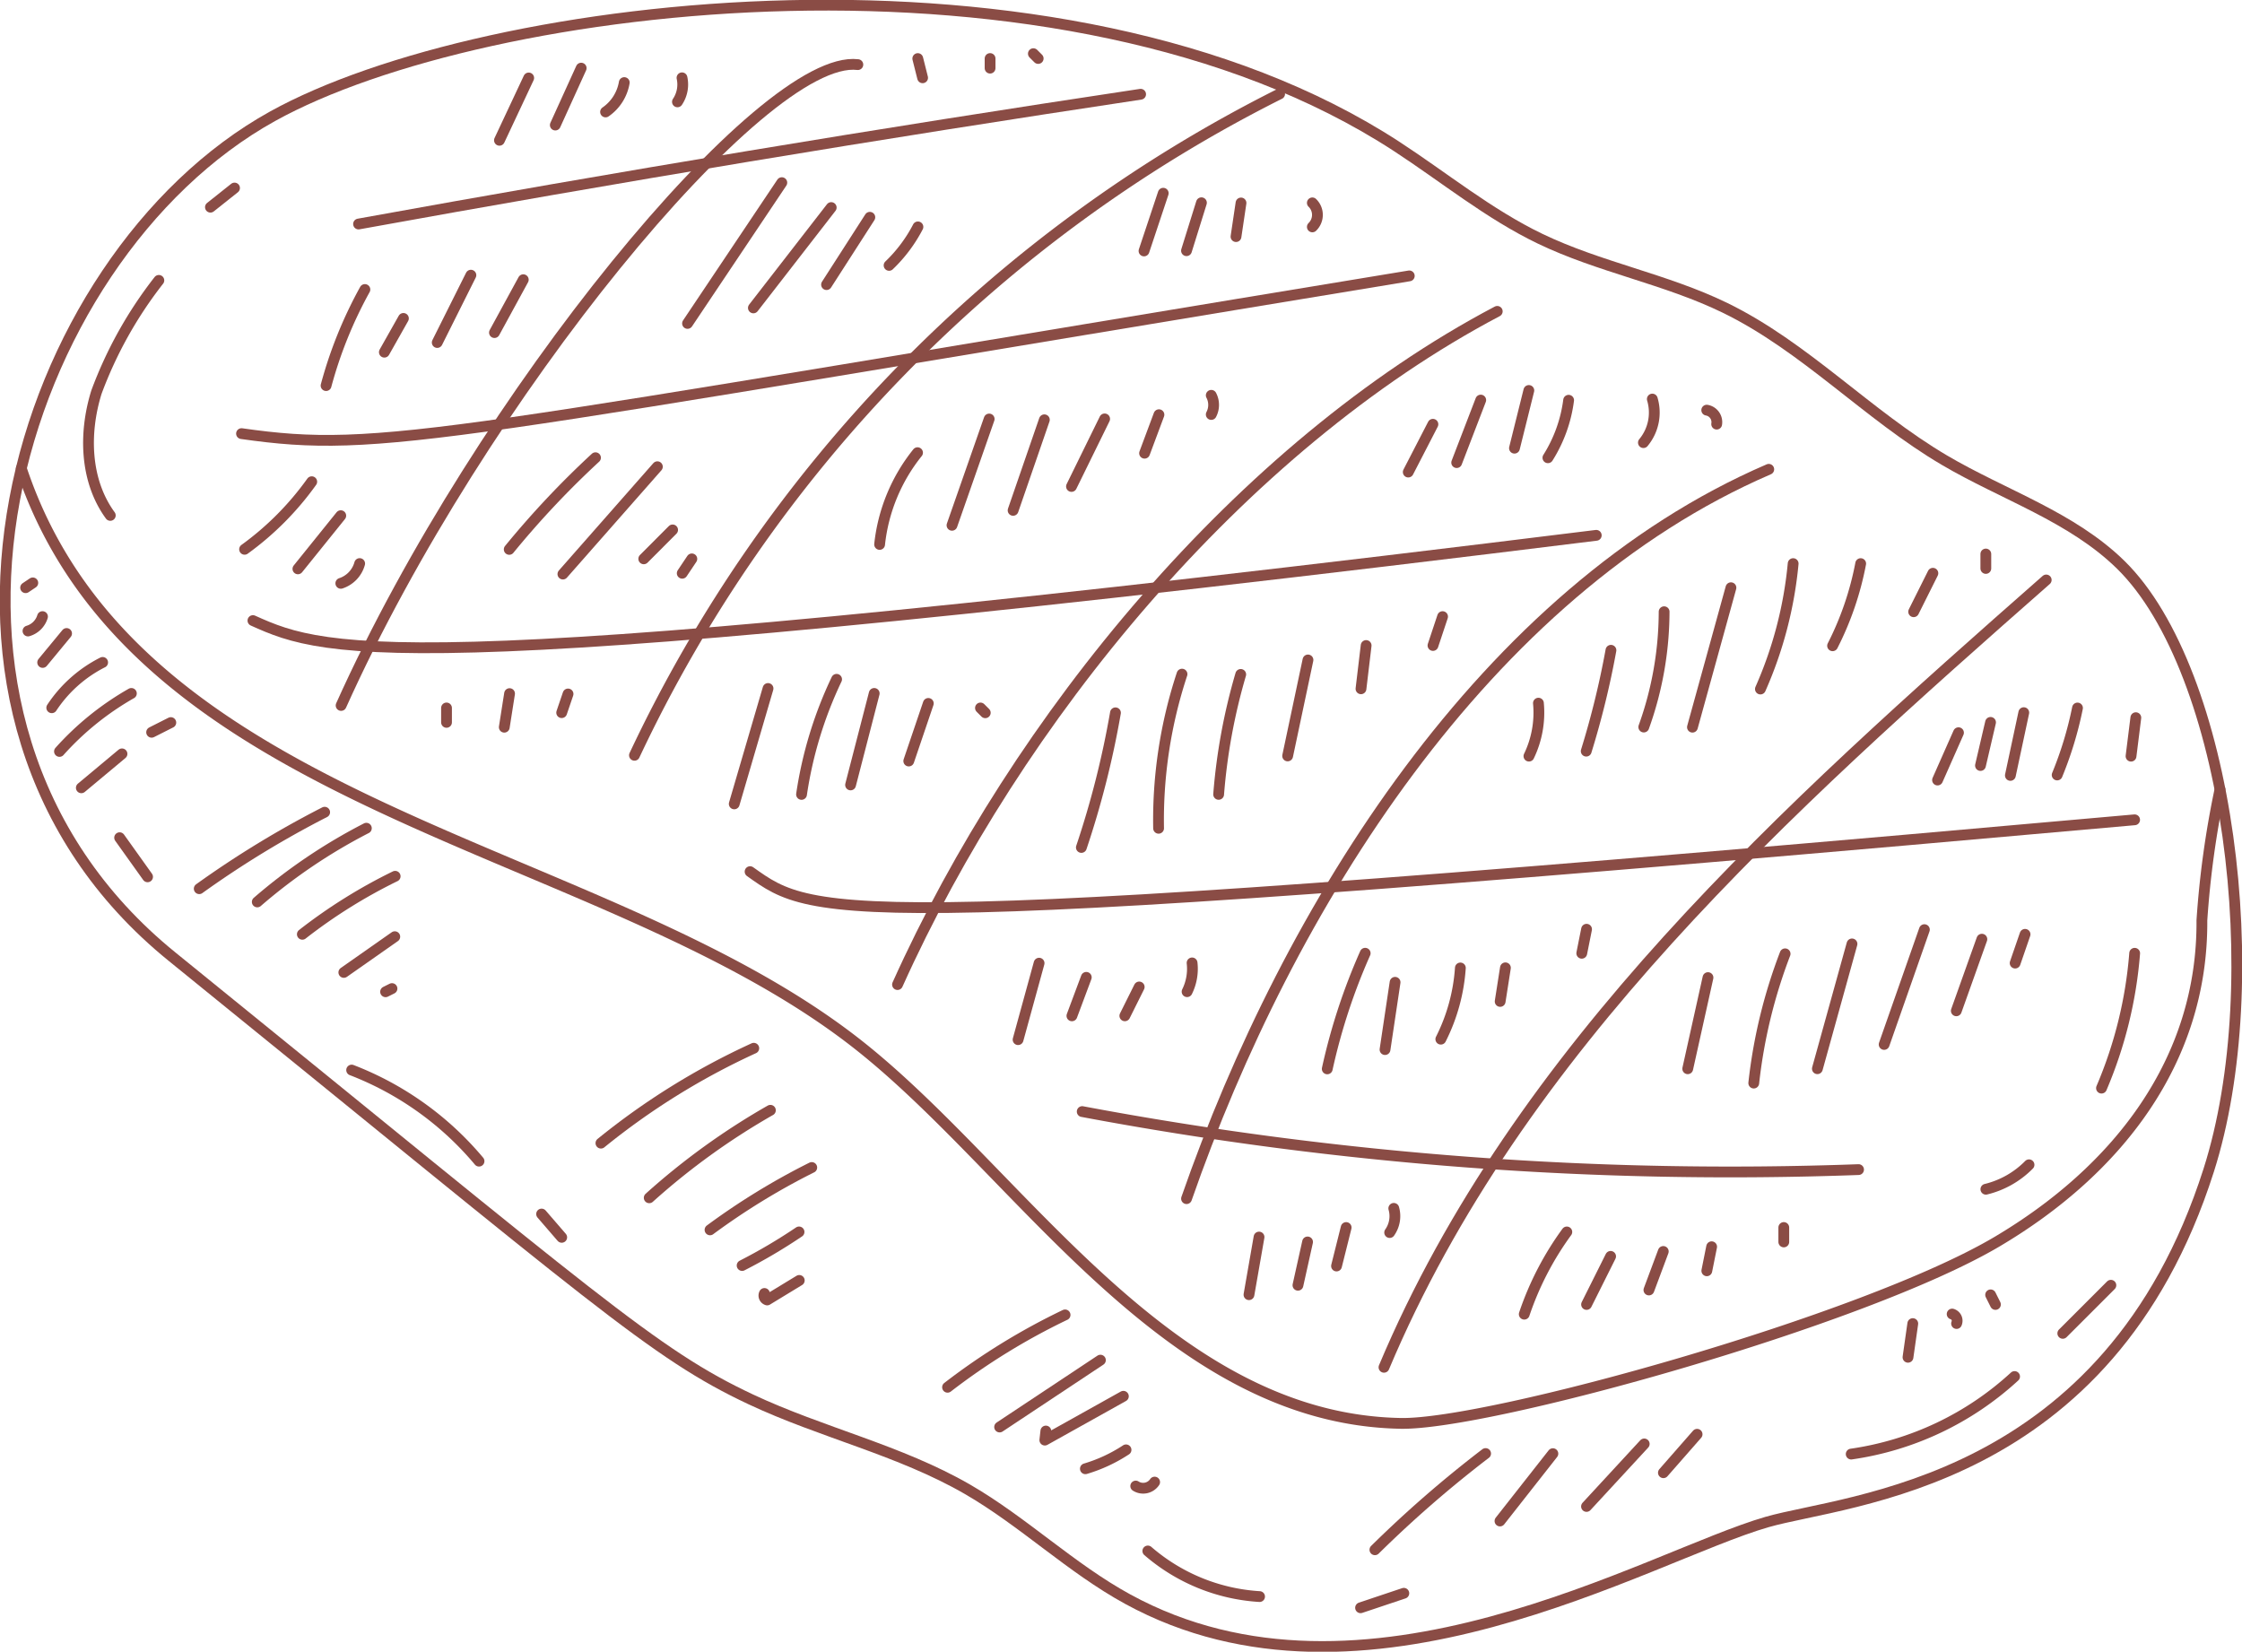 <svg id="Grupo_1099893" data-name="Grupo 1099893" xmlns="http://www.w3.org/2000/svg" xmlns:xlink="http://www.w3.org/1999/xlink" width="155.949" height="114.882" viewBox="0 0 155.949 114.882">
  <defs>
    <clipPath id="clip-path">
      <rect id="Rectángulo_401525" data-name="Rectángulo 401525" width="155.949" height="114.882" fill="none"/>
    </clipPath>
  </defs>
  <g id="Grupo_1099892" data-name="Grupo 1099892" clip-path="url(#clip-path)">
    <path id="Trazado_884147" data-name="Trazado 884147" d="M11.995,66.565c29.618,24,33.5,27.611,40.235,30.779,4.929,2.319,10.361,3.532,15.078,6.256,3.9,2.255,7.191,5.479,11.148,7.642,16.426,8.984,36.2-2.98,44.47-5.364,5.591-1.611,23.713-2.507,30.721-24.459,4.2-13.161,1.4-34.738-6.113-42.115-3.408-3.346-8.157-4.861-12.272-7.284-5.349-3.15-9.692-7.884-15.272-10.6-4.115-2-8.725-2.816-12.848-4.8-3.576-1.721-6.676-4.269-10-6.434C73.923-4.929,33.76-.086,18.98,8.1,1.117,17.994-8.685,49.809,11.995,66.565Z" transform="translate(-0.016 -0.016)" fill="none" stroke="#8a4c45" stroke-linecap="round" stroke-linejoin="round" stroke-width="0.75"/>
    <path id="Trazado_884148" data-name="Trazado 884148" d="M1.549,34.03c7.909,23.807,39.994,25.938,57.973,39.9,11.361,8.821,21.539,26.226,37.977,26.524,6.124.112,32.194-7.14,41.484-12.643,8.389-4.969,14.31-12.587,14.242-22.338a65,65,0,0,1,1.259-9.118" transform="translate(-0.066 -1.452)" fill="none" stroke="#8a4c45" stroke-linecap="round" stroke-linejoin="round" stroke-width="0.75"/>
    <path id="Trazado_884149" data-name="Trazado 884149" d="M24.785,49.267C34.422,27.83,54.125,3.9,60.729,4.693" transform="translate(-1.058 -0.199)" fill="none" stroke="#8a4c45" stroke-linecap="round" stroke-linejoin="round" stroke-width="0.75"/>
    <path id="Trazado_884150" data-name="Trazado 884150" d="M46.1,52.824a98.242,98.242,0,0,1,44.876-46" transform="translate(-1.968 -0.291)" fill="none" stroke="#8a4c45" stroke-linecap="round" stroke-linejoin="round" stroke-width="0.75"/>
    <path id="Trazado_884151" data-name="Trazado 884151" d="M65.212,69.447c8.293-18.439,23.832-37.4,41.717-46.825" transform="translate(-2.783 -0.966)" fill="none" stroke="#8a4c45" stroke-linecap="round" stroke-linejoin="round" stroke-width="0.75"/>
    <path id="Trazado_884152" data-name="Trazado 884152" d="M86.212,84.826c7.059-20.29,20.768-42.225,40.5-50.729" transform="translate(-3.68 -1.455)" fill="none" stroke="#8a4c45" stroke-linecap="round" stroke-linejoin="round" stroke-width="0.75"/>
    <path id="Trazado_884153" data-name="Trazado 884153" d="M100.559,96.9c9.338-22.184,27.99-38.865,46.064-54.762" transform="translate(-4.292 -1.799)" fill="none" stroke="#8a4c45" stroke-linecap="round" stroke-linejoin="round" stroke-width="0.75"/>
    <path id="Trazado_884154" data-name="Trazado 884154" d="M26.052,15.873q27.131-4.923,54.4-9.026" transform="translate(-1.112 -0.292)" fill="none" stroke="#8a4c45" stroke-linecap="round" stroke-linejoin="round" stroke-width="0.75"/>
    <path id="Trazado_884155" data-name="Trazado 884155" d="M17.548,31.015c9.838,1.4,13.433.187,81.228-10.971" transform="translate(-0.749 -0.855)" fill="none" stroke="#8a4c45" stroke-linecap="round" stroke-linejoin="round" stroke-width="0.75"/>
    <path id="Trazado_884156" data-name="Trazado 884156" d="M18.377,44.824c5.249,2.369,10.678,4.323,93.44-5.93" transform="translate(-0.784 -1.66)" fill="none" stroke="#8a4c45" stroke-linecap="round" stroke-linejoin="round" stroke-width="0.75"/>
    <path id="Trazado_884157" data-name="Trazado 884157" d="M54.5,63.168c4.589,3.266,5.854,4.489,96.306-3.605" transform="translate(-2.326 -2.542)" fill="none" stroke="#8a4c45" stroke-linecap="round" stroke-linejoin="round" stroke-width="0.75"/>
    <path id="Trazado_884158" data-name="Trazado 884158" d="M78.633,80.762a243.853,243.853,0,0,0,54,4.035" transform="translate(-3.356 -3.447)" fill="none" stroke="#8a4c45" stroke-linecap="round" stroke-linejoin="round" stroke-width="0.75"/>
    <path id="Trazado_884159" data-name="Trazado 884159" d="M2.034,45.8a1.488,1.488,0,0,0,1.009-1" transform="translate(-0.087 -1.912)" fill="none" stroke="#8a4c45" stroke-linecap="round" stroke-linejoin="round" stroke-width="0.75"/>
    <path id="Trazado_884160" data-name="Trazado 884160" d="M1.861,42.684l.5-.335" transform="translate(-0.079 -1.807)" fill="none" stroke="#8a4c45" stroke-linecap="round" stroke-linejoin="round" stroke-width="0.75"/>
    <path id="Trazado_884161" data-name="Trazado 884161" d="M3.1,48.04l1.664-2.015" transform="translate(-0.132 -1.964)" fill="none" stroke="#8a4c45" stroke-linecap="round" stroke-linejoin="round" stroke-width="0.75"/>
    <path id="Trazado_884162" data-name="Trazado 884162" d="M3.761,51.281A9.234,9.234,0,0,1,7.3,48.128" transform="translate(-0.161 -2.054)" fill="none" stroke="#8a4c45" stroke-linecap="round" stroke-linejoin="round" stroke-width="0.75"/>
    <path id="Trazado_884163" data-name="Trazado 884163" d="M4.322,54.415a19.929,19.929,0,0,1,5-4.034" transform="translate(-0.184 -2.15)" fill="none" stroke="#8a4c45" stroke-linecap="round" stroke-linejoin="round" stroke-width="0.75"/>
    <path id="Trazado_884164" data-name="Trazado 884164" d="M5.909,57.133l2.829-2.361" transform="translate(-0.252 -2.338)" fill="none" stroke="#8a4c45" stroke-linecap="round" stroke-linejoin="round" stroke-width="0.75"/>
    <path id="Trazado_884165" data-name="Trazado 884165" d="M11.017,53.174l1.335-.675" transform="translate(-0.47 -2.241)" fill="none" stroke="#8a4c45" stroke-linecap="round" stroke-linejoin="round" stroke-width="0.75"/>
    <path id="Trazado_884166" data-name="Trazado 884166" d="M14.477,64.331A68.27,68.27,0,0,1,23.2,59.012" transform="translate(-0.618 -2.519)" fill="none" stroke="#8a4c45" stroke-linecap="round" stroke-linejoin="round" stroke-width="0.75"/>
    <path id="Trazado_884167" data-name="Trazado 884167" d="M18.694,65.3a38.439,38.439,0,0,1,7.587-5.126" transform="translate(-0.798 -2.568)" fill="none" stroke="#8a4c45" stroke-linecap="round" stroke-linejoin="round" stroke-width="0.75"/>
    <path id="Trazado_884168" data-name="Trazado 884168" d="M21.969,67.7a36.584,36.584,0,0,1,6.455-4.034" transform="translate(-0.938 -2.717)" fill="none" stroke="#8a4c45" stroke-linecap="round" stroke-linejoin="round" stroke-width="0.75"/>
    <path id="Trazado_884169" data-name="Trazado 884169" d="M24.982,70.541l3.545-2.486" transform="translate(-1.066 -2.905)" fill="none" stroke="#8a4c45" stroke-linecap="round" stroke-linejoin="round" stroke-width="0.75"/>
    <path id="Trazado_884170" data-name="Trazado 884170" d="M28.016,72.048l.446-.223" transform="translate(-1.196 -3.066)" fill="none" stroke="#8a4c45" stroke-linecap="round" stroke-linejoin="round" stroke-width="0.75"/>
    <path id="Trazado_884171" data-name="Trazado 884171" d="M43.664,82.76a49.555,49.555,0,0,1,10.631-6.6" transform="translate(-1.864 -3.25)" fill="none" stroke="#8a4c45" stroke-linecap="round" stroke-linejoin="round" stroke-width="0.75"/>
    <path id="Trazado_884172" data-name="Trazado 884172" d="M47.172,86.754A48.574,48.574,0,0,1,55.6,80.668" transform="translate(-2.013 -3.443)" fill="none" stroke="#8a4c45" stroke-linecap="round" stroke-linejoin="round" stroke-width="0.75"/>
    <path id="Trazado_884173" data-name="Trazado 884173" d="M51.59,89.161a48.044,48.044,0,0,1,7.076-4.336" transform="translate(-2.202 -3.62)" fill="none" stroke="#8a4c45" stroke-linecap="round" stroke-linejoin="round" stroke-width="0.75"/>
    <path id="Trazado_884174" data-name="Trazado 884174" d="M53.922,91.841a37.64,37.64,0,0,0,3.958-2.335" transform="translate(-2.301 -3.82)" fill="none" stroke="#8a4c45" stroke-linecap="round" stroke-linejoin="round" stroke-width="0.75"/>
    <path id="Trazado_884175" data-name="Trazado 884175" d="M55.541,93.937a.318.318,0,0,0,.192.451l2.231-1.358" transform="translate(-2.369 -3.971)" fill="none" stroke="#8a4c45" stroke-linecap="round" stroke-linejoin="round" stroke-width="0.75"/>
    <path id="Trazado_884176" data-name="Trazado 884176" d="M68.848,100.566a45.723,45.723,0,0,1,8.174-5.032" transform="translate(-2.938 -4.077)" fill="none" stroke="#8a4c45" stroke-linecap="round" stroke-linejoin="round" stroke-width="0.75"/>
    <path id="Trazado_884177" data-name="Trazado 884177" d="M72.631,103.473l7.012-4.652" transform="translate(-3.1 -4.218)" fill="none" stroke="#8a4c45" stroke-linecap="round" stroke-linejoin="round" stroke-width="0.75"/>
    <path id="Trazado_884178" data-name="Trazado 884178" d="M75.987,103.863c-.023.211-.047.422-.071.633l5.464-3.05" transform="translate(-3.24 -4.33)" fill="none" stroke="#8a4c45" stroke-linecap="round" stroke-linejoin="round" stroke-width="0.75"/>
    <path id="Trazado_884179" data-name="Trazado 884179" d="M78.863,106.654a10.684,10.684,0,0,0,2.827-1.315" transform="translate(-3.366 -4.496)" fill="none" stroke="#8a4c45" stroke-linecap="round" stroke-linejoin="round" stroke-width="0.75"/>
    <path id="Trazado_884180" data-name="Trazado 884180" d="M82.521,107.957a.961.961,0,0,0,1.315-.275" transform="translate(-3.522 -4.596)" fill="none" stroke="#8a4c45" stroke-linecap="round" stroke-linejoin="round" stroke-width="0.75"/>
    <path id="Trazado_884181" data-name="Trazado 884181" d="M99.9,112.3a81.311,81.311,0,0,1,7.7-6.692" transform="translate(-4.264 -4.508)" fill="none" stroke="#8a4c45" stroke-linecap="round" stroke-linejoin="round" stroke-width="0.75"/>
    <path id="Trazado_884182" data-name="Trazado 884182" d="M108.987,110.3l3.681-4.684" transform="translate(-4.652 -4.508)" fill="none" stroke="#8a4c45" stroke-linecap="round" stroke-linejoin="round" stroke-width="0.75"/>
    <path id="Trazado_884183" data-name="Trazado 884183" d="M115.274,109.258l4.016-4.349" transform="translate(-4.92 -4.478)" fill="none" stroke="#8a4c45" stroke-linecap="round" stroke-linejoin="round" stroke-width="0.75"/>
    <path id="Trazado_884184" data-name="Trazado 884184" d="M120.861,106.882l2.344-2.675" transform="translate(-5.158 -4.448)" fill="none" stroke="#8a4c45" stroke-linecap="round" stroke-linejoin="round" stroke-width="0.75"/>
    <path id="Trazado_884185" data-name="Trazado 884185" d="M134.507,105.406a21.221,21.221,0,0,0,11.364-5.394" transform="translate(-5.741 -4.269)" fill="none" stroke="#8a4c45" stroke-linecap="round" stroke-linejoin="round" stroke-width="0.75"/>
    <path id="Trazado_884186" data-name="Trazado 884186" d="M149.88,96.725l3.346-3.346" transform="translate(-6.397 -3.985)" fill="none" stroke="#8a4c45" stroke-linecap="round" stroke-linejoin="round" stroke-width="0.75"/>
    <path id="Trazado_884187" data-name="Trazado 884187" d="M25.551,77.746a21.764,21.764,0,0,1,8.86,6.334" transform="translate(-1.091 -3.318)" fill="none" stroke="#8a4c45" stroke-linecap="round" stroke-linejoin="round" stroke-width="0.75"/>
    <path id="Trazado_884188" data-name="Trazado 884188" d="M39.352,88.206l1.4,1.621" transform="translate(-1.68 -3.765)" fill="none" stroke="#8a4c45" stroke-linecap="round" stroke-linejoin="round" stroke-width="0.75"/>
    <line id="Línea_1203" data-name="Línea 1203" x2="1.944" y2="2.722" transform="translate(8.321 58.265)" fill="none" stroke="#8a4c45" stroke-linecap="round" stroke-linejoin="round" stroke-width="0.75"/>
    <path id="Trazado_884189" data-name="Trazado 884189" d="M83.4,112.687a13.071,13.071,0,0,0,7.772,3.171" transform="translate(-3.559 -4.81)" fill="none" stroke="#8a4c45" stroke-linecap="round" stroke-linejoin="round" stroke-width="0.75"/>
    <path id="Trazado_884190" data-name="Trazado 884190" d="M98.857,116.768l3.01-1.008" transform="translate(-4.219 -4.941)" fill="none" stroke="#8a4c45" stroke-linecap="round" stroke-linejoin="round" stroke-width="0.75"/>
    <path id="Trazado_884191" data-name="Trazado 884191" d="M138.966,96.165l-.333,2.343" transform="translate(-5.917 -4.104)" fill="none" stroke="#8a4c45" stroke-linecap="round" stroke-linejoin="round" stroke-width="0.75"/>
    <path id="Trazado_884192" data-name="Trazado 884192" d="M141.842,95.473a.486.486,0,0,1,.307.658" transform="translate(-6.054 -4.075)" fill="none" stroke="#8a4c45" stroke-linecap="round" stroke-linejoin="round" stroke-width="0.75"/>
    <line id="Línea_1204" data-name="Línea 1204" x2="0.335" y2="0.669" transform="translate(138.464 90.062)" fill="none" stroke="#8a4c45" stroke-linecap="round" stroke-linejoin="round" stroke-width="0.75"/>
    <path id="Trazado_884193" data-name="Trazado 884193" d="M26.392,21.035a29.753,29.753,0,0,0-2.7,6.682" transform="translate(-1.011 -0.898)" fill="none" stroke="#8a4c45" stroke-linecap="round" stroke-linejoin="round" stroke-width="0.75"/>
    <path id="Trazado_884194" data-name="Trazado 884194" d="M29.253,23.134l-1.326,2.349" transform="translate(-1.192 -0.987)" fill="none" stroke="#8a4c45" stroke-linecap="round" stroke-linejoin="round" stroke-width="0.75"/>
    <path id="Trazado_884195" data-name="Trazado 884195" d="M34.111,19.992l-2.342,4.684" transform="translate(-1.356 -0.853)" fill="none" stroke="#8a4c45" stroke-linecap="round" stroke-linejoin="round" stroke-width="0.75"/>
    <path id="Trazado_884196" data-name="Trazado 884196" d="M37.932,20.322,35.926,24" transform="translate(-1.533 -0.867)" fill="none" stroke="#8a4c45" stroke-linecap="round" stroke-linejoin="round" stroke-width="0.75"/>
    <path id="Trazado_884197" data-name="Trazado 884197" d="M38.325,5.664Q37.306,7.832,36.289,10" transform="translate(-1.549 -0.242)" fill="none" stroke="#8a4c45" stroke-linecap="round" stroke-linejoin="round" stroke-width="0.75"/>
    <path id="Trazado_884198" data-name="Trazado 884198" d="M42.148,4.95l-1.8,3.959" transform="translate(-1.722 -0.211)" fill="none" stroke="#8a4c45" stroke-linecap="round" stroke-linejoin="round" stroke-width="0.75"/>
    <path id="Trazado_884199" data-name="Trazado 884199" d="M45.3,6A3.112,3.112,0,0,1,44,8.042" transform="translate(-1.878 -0.256)" fill="none" stroke="#8a4c45" stroke-linecap="round" stroke-linejoin="round" stroke-width="0.75"/>
    <path id="Trazado_884200" data-name="Trazado 884200" d="M49.54,5.654a2.167,2.167,0,0,1-.317,1.671" transform="translate(-2.101 -0.241)" fill="none" stroke="#8a4c45" stroke-linecap="round" stroke-linejoin="round" stroke-width="0.75"/>
    <path id="Trazado_884201" data-name="Trazado 884201" d="M7.945,36.717C6.186,34.31,6.095,31,6.981,28.148a28.863,28.863,0,0,1,4.342-7.777" transform="translate(-0.274 -0.869)" fill="none" stroke="#8a4c45" stroke-linecap="round" stroke-linejoin="round" stroke-width="0.75"/>
    <path id="Trazado_884202" data-name="Trazado 884202" d="M15.29,14.994l1.677-1.333" transform="translate(-0.653 -0.583)" fill="none" stroke="#8a4c45" stroke-linecap="round" stroke-linejoin="round" stroke-width="0.75"/>
    <path id="Trazado_884203" data-name="Trazado 884203" d="M155,69.261a29.807,29.807,0,0,1-2.307,9.378" transform="translate(-6.517 -2.956)" fill="none" stroke="#8a4c45" stroke-linecap="round" stroke-linejoin="round" stroke-width="0.75"/>
    <path id="Trazado_884204" data-name="Trazado 884204" d="M144.292,86.328a6.28,6.28,0,0,0,3-1.7" transform="translate(-6.158 -3.612)" fill="none" stroke="#8a4c45" stroke-linecap="round" stroke-linejoin="round" stroke-width="0.75"/>
    <path id="Trazado_884205" data-name="Trazado 884205" d="M17.772,39.7A20.491,20.491,0,0,0,22.443,35" transform="translate(-0.759 -1.494)" fill="none" stroke="#8a4c45" stroke-linecap="round" stroke-linejoin="round" stroke-width="0.75"/>
    <path id="Trazado_884206" data-name="Trazado 884206" d="M21.646,41.166l2.981-3.7" transform="translate(-0.924 -1.599)" fill="none" stroke="#8a4c45" stroke-linecap="round" stroke-linejoin="round" stroke-width="0.75"/>
    <path id="Trazado_884207" data-name="Trazado 884207" d="M24.764,42.321a2.005,2.005,0,0,0,1.31-1.375" transform="translate(-1.057 -1.748)" fill="none" stroke="#8a4c45" stroke-linecap="round" stroke-linejoin="round" stroke-width="0.75"/>
    <path id="Trazado_884208" data-name="Trazado 884208" d="M37,39.631a62.768,62.768,0,0,1,6-6.375" transform="translate(-1.579 -1.419)" fill="none" stroke="#8a4c45" stroke-linecap="round" stroke-linejoin="round" stroke-width="0.75"/>
    <path id="Trazado_884209" data-name="Trazado 884209" d="M40.9,41.376l6.572-7.467" transform="translate(-1.746 -1.447)" fill="none" stroke="#8a4c45" stroke-linecap="round" stroke-linejoin="round" stroke-width="0.75"/>
    <path id="Trazado_884210" data-name="Trazado 884210" d="M46.774,40.512,48.782,38.5" transform="translate(-1.996 -1.643)" fill="none" stroke="#8a4c45" stroke-linecap="round" stroke-linejoin="round" stroke-width="0.75"/>
    <path id="Trazado_884211" data-name="Trazado 884211" d="M49.57,41.605l.669-1" transform="translate(-2.116 -1.733)" fill="none" stroke="#8a4c45" stroke-linecap="round" stroke-linejoin="round" stroke-width="0.75"/>
    <path id="Trazado_884212" data-name="Trazado 884212" d="M56.514,13.27l-6.559,9.792" transform="translate(-2.132 -0.566)" fill="none" stroke="#8a4c45" stroke-linecap="round" stroke-linejoin="round" stroke-width="0.75"/>
    <path id="Trazado_884213" data-name="Trazado 884213" d="M60.154,15.08,54.74,22.06" transform="translate(-2.336 -0.644)" fill="none" stroke="#8a4c45" stroke-linecap="round" stroke-linejoin="round" stroke-width="0.75"/>
    <path id="Trazado_884214" data-name="Trazado 884214" d="M63.067,15.786,60.055,20.47" transform="translate(-2.563 -0.674)" fill="none" stroke="#8a4c45" stroke-linecap="round" stroke-linejoin="round" stroke-width="0.75"/>
    <path id="Trazado_884215" data-name="Trazado 884215" d="M66.606,16.485A10.215,10.215,0,0,1,64.6,19.162" transform="translate(-2.757 -0.704)" fill="none" stroke="#8a4c45" stroke-linecap="round" stroke-linejoin="round" stroke-width="0.75"/>
    <path id="Trazado_884216" data-name="Trazado 884216" d="M84.461,14.039l-1.338,4.015" transform="translate(-3.548 -0.599)" fill="none" stroke="#8a4c45" stroke-linecap="round" stroke-linejoin="round" stroke-width="0.75"/>
    <path id="Trazado_884217" data-name="Trazado 884217" d="M87.249,14.731l-1.04,3.335" transform="translate(-3.679 -0.629)" fill="none" stroke="#8a4c45" stroke-linecap="round" stroke-linejoin="round" stroke-width="0.75"/>
    <path id="Trazado_884218" data-name="Trazado 884218" d="M90.155,14.746q-.174,1.17-.348,2.34" transform="translate(-3.833 -0.629)" fill="none" stroke="#8a4c45" stroke-linecap="round" stroke-linejoin="round" stroke-width="0.75"/>
    <path id="Trazado_884219" data-name="Trazado 884219" d="M95.354,14.74a1.163,1.163,0,0,1,0,1.67" transform="translate(-4.07 -0.629)" fill="none" stroke="#8a4c45" stroke-linecap="round" stroke-linejoin="round" stroke-width="0.75"/>
    <path id="Trazado_884220" data-name="Trazado 884220" d="M66.685,4.255l.336,1.338" transform="translate(-2.846 -0.182)" fill="none" stroke="#8a4c45" stroke-linecap="round" stroke-linejoin="round" stroke-width="0.75"/>
    <line id="Línea_1205" data-name="Línea 1205" y2="0.669" transform="translate(68.868 4.071)" fill="none" stroke="#8a4c45" stroke-linecap="round" stroke-linejoin="round" stroke-width="0.75"/>
    <path id="Trazado_884221" data-name="Trazado 884221" d="M75.084,3.9l.335.335" transform="translate(-3.205 -0.167)" fill="none" stroke="#8a4c45" stroke-linecap="round" stroke-linejoin="round" stroke-width="0.75"/>
    <path id="Trazado_884222" data-name="Trazado 884222" d="M37.008,50.394q-.184,1.169-.367,2.337" transform="translate(-1.564 -2.151)" fill="none" stroke="#8a4c45" stroke-linecap="round" stroke-linejoin="round" stroke-width="0.75"/>
    <path id="Trazado_884223" data-name="Trazado 884223" d="M41.254,50.42l-.443,1.3" transform="translate(-1.742 -2.152)" fill="none" stroke="#8a4c45" stroke-linecap="round" stroke-linejoin="round" stroke-width="0.75"/>
    <line id="Línea_1206" data-name="Línea 1206" y2="1.003" transform="translate(31.059 49.241)" fill="none" stroke="#8a4c45" stroke-linecap="round" stroke-linejoin="round" stroke-width="0.75"/>
    <path id="Trazado_884224" data-name="Trazado 884224" d="M55.7,50.022q-1.176,4.014-2.351,8.027" transform="translate(-2.277 -2.135)" fill="none" stroke="#8a4c45" stroke-linecap="round" stroke-linejoin="round" stroke-width="0.75"/>
    <path id="Trazado_884225" data-name="Trazado 884225" d="M60.678,49.355a28.135,28.135,0,0,0-2.439,8.005" transform="translate(-2.486 -2.106)" fill="none" stroke="#8a4c45" stroke-linecap="round" stroke-linejoin="round" stroke-width="0.75"/>
    <path id="Trazado_884226" data-name="Trazado 884226" d="M63.447,50.38q-.821,3.182-1.645,6.365" transform="translate(-2.638 -2.15)" fill="none" stroke="#8a4c45" stroke-linecap="round" stroke-linejoin="round" stroke-width="0.75"/>
    <path id="Trazado_884227" data-name="Trazado 884227" d="M67.39,51.106q-.681,2-1.36,4.007" transform="translate(-2.818 -2.181)" fill="none" stroke="#8a4c45" stroke-linecap="round" stroke-linejoin="round" stroke-width="0.75"/>
    <path id="Trazado_884228" data-name="Trazado 884228" d="M71.24,51.437l.335.334" transform="translate(-3.041 -2.195)" fill="none" stroke="#8a4c45" stroke-linecap="round" stroke-linejoin="round" stroke-width="0.75"/>
    <path id="Trazado_884229" data-name="Trazado 884229" d="M66.55,32.89a12.26,12.26,0,0,0-2.638,6.381" transform="translate(-2.728 -1.404)" fill="none" stroke="#8a4c45" stroke-linecap="round" stroke-linejoin="round" stroke-width="0.75"/>
    <path id="Trazado_884230" data-name="Trazado 884230" d="M71.757,30.442q-1.292,3.7-2.586,7.393" transform="translate(-2.952 -1.299)" fill="none" stroke="#8a4c45" stroke-linecap="round" stroke-linejoin="round" stroke-width="0.75"/>
    <path id="Trazado_884231" data-name="Trazado 884231" d="M75.786,30.5l-2.175,6.3" transform="translate(-3.142 -1.302)" fill="none" stroke="#8a4c45" stroke-linecap="round" stroke-linejoin="round" stroke-width="0.75"/>
    <path id="Trazado_884232" data-name="Trazado 884232" d="M80.16,30.435l-2.307,4.7" transform="translate(-3.323 -1.299)" fill="none" stroke="#8a4c45" stroke-linecap="round" stroke-linejoin="round" stroke-width="0.75"/>
    <path id="Trazado_884233" data-name="Trazado 884233" d="M84.164,30.13l-1,2.679" transform="translate(-3.55 -1.286)" fill="none" stroke="#8a4c45" stroke-linecap="round" stroke-linejoin="round" stroke-width="0.75"/>
    <path id="Trazado_884234" data-name="Trazado 884234" d="M88.009,28.722a1.438,1.438,0,0,1,0,1.333" transform="translate(-3.756 -1.226)" fill="none" stroke="#8a4c45" stroke-linecap="round" stroke-linejoin="round" stroke-width="0.75"/>
    <path id="Trazado_884235" data-name="Trazado 884235" d="M104.038,30.826l-1.716,3.324" transform="translate(-4.367 -1.316)" fill="none" stroke="#8a4c45" stroke-linecap="round" stroke-linejoin="round" stroke-width="0.75"/>
    <path id="Trazado_884236" data-name="Trazado 884236" d="M107.514,29.068l-1.673,4.35" transform="translate(-4.517 -1.241)" fill="none" stroke="#8a4c45" stroke-linecap="round" stroke-linejoin="round" stroke-width="0.75"/>
    <path id="Trazado_884237" data-name="Trazado 884237" d="M111.039,28.369q-.5,2.007-1,4.015" transform="translate(-4.696 -1.211)" fill="none" stroke="#8a4c45" stroke-linecap="round" stroke-linejoin="round" stroke-width="0.75"/>
    <path id="Trazado_884238" data-name="Trazado 884238" d="M113.91,29.08a9.85,9.85,0,0,1-1.44,4" transform="translate(-4.8 -1.241)" fill="none" stroke="#8a4c45" stroke-linecap="round" stroke-linejoin="round" stroke-width="0.75"/>
    <path id="Trazado_884239" data-name="Trazado 884239" d="M120.028,28.995a3.273,3.273,0,0,1-.619,3.029" transform="translate(-5.096 -1.238)" fill="none" stroke="#8a4c45" stroke-linecap="round" stroke-linejoin="round" stroke-width="0.75"/>
    <path id="Trazado_884240" data-name="Trazado 884240" d="M124.011,29.8a.846.846,0,0,1,.691.971" transform="translate(-5.293 -1.272)" fill="none" stroke="#8a4c45" stroke-linecap="round" stroke-linejoin="round" stroke-width="0.75"/>
    <path id="Trazado_884241" data-name="Trazado 884241" d="M80.943,51.79a63.321,63.321,0,0,1-2.371,9.363" transform="translate(-3.354 -2.21)" fill="none" stroke="#8a4c45" stroke-linecap="round" stroke-linejoin="round" stroke-width="0.75"/>
    <path id="Trazado_884242" data-name="Trazado 884242" d="M85.811,48.979A32.341,32.341,0,0,0,84.182,59.7" transform="translate(-3.593 -2.09)" fill="none" stroke="#8a4c45" stroke-linecap="round" stroke-linejoin="round" stroke-width="0.75"/>
    <path id="Trazado_884243" data-name="Trazado 884243" d="M90.081,49a41.047,41.047,0,0,0-1.536,8.342" transform="translate(-3.779 -2.091)" fill="none" stroke="#8a4c45" stroke-linecap="round" stroke-linejoin="round" stroke-width="0.75"/>
    <path id="Trazado_884244" data-name="Trazado 884244" d="M94.973,47.948q-.707,3.337-1.414,6.676" transform="translate(-3.993 -2.046)" fill="none" stroke="#8a4c45" stroke-linecap="round" stroke-linejoin="round" stroke-width="0.75"/>
    <path id="Trazado_884245" data-name="Trazado 884245" d="M99.247,46.9c-.12,1-.239,2.006-.359,3.01" transform="translate(-4.221 -2.002)" fill="none" stroke="#8a4c45" stroke-linecap="round" stroke-linejoin="round" stroke-width="0.75"/>
    <path id="Trazado_884246" data-name="Trazado 884246" d="M104.787,44.8q-.335,1-.668,2.008" transform="translate(-4.444 -1.912)" fill="none" stroke="#8a4c45" stroke-linecap="round" stroke-linejoin="round" stroke-width="0.75"/>
    <path id="Trazado_884247" data-name="Trazado 884247" d="M111.751,51.088a6.962,6.962,0,0,1-.66,3.683" transform="translate(-4.741 -2.18)" fill="none" stroke="#8a4c45" stroke-linecap="round" stroke-linejoin="round" stroke-width="0.75"/>
    <path id="Trazado_884248" data-name="Trazado 884248" d="M116.973,47.247a60.071,60.071,0,0,1-1.719,7.015" transform="translate(-4.919 -2.017)" fill="none" stroke="#8a4c45" stroke-linecap="round" stroke-linejoin="round" stroke-width="0.75"/>
    <path id="Trazado_884249" data-name="Trazado 884249" d="M120.851,44.446a23.835,23.835,0,0,1-1.414,8.019" transform="translate(-5.098 -1.897)" fill="none" stroke="#8a4c45" stroke-linecap="round" stroke-linejoin="round" stroke-width="0.75"/>
    <path id="Trazado_884250" data-name="Trazado 884250" d="M125.65,42.7q-1.338,4.852-2.678,9.7" transform="translate(-5.249 -1.822)" fill="none" stroke="#8a4c45" stroke-linecap="round" stroke-linejoin="round" stroke-width="0.75"/>
    <path id="Trazado_884251" data-name="Trazado 884251" d="M130.187,40.95a27.952,27.952,0,0,1-2.277,8.722" transform="translate(-5.459 -1.748)" fill="none" stroke="#8a4c45" stroke-linecap="round" stroke-linejoin="round" stroke-width="0.75"/>
    <path id="Trazado_884252" data-name="Trazado 884252" d="M135.108,40.95a21.292,21.292,0,0,1-1.954,5.713" transform="translate(-5.683 -1.748)" fill="none" stroke="#8a4c45" stroke-linecap="round" stroke-linejoin="round" stroke-width="0.75"/>
    <path id="Trazado_884253" data-name="Trazado 884253" d="M140.383,41.65l-1.338,2.677" transform="translate(-5.935 -1.778)" fill="none" stroke="#8a4c45" stroke-linecap="round" stroke-linejoin="round" stroke-width="0.75"/>
    <line id="Línea_1207" data-name="Línea 1207" y2="1.004" transform="translate(138.13 38.534)" fill="none" stroke="#8a4c45" stroke-linecap="round" stroke-linejoin="round" stroke-width="0.75"/>
    <path id="Trazado_884254" data-name="Trazado 884254" d="M75.434,69.979q-.731,2.659-1.461,5.32" transform="translate(-3.157 -2.987)" fill="none" stroke="#8a4c45" stroke-linecap="round" stroke-linejoin="round" stroke-width="0.75"/>
    <path id="Trazado_884255" data-name="Trazado 884255" d="M78.884,71.009q-.5,1.34-1,2.678" transform="translate(-3.324 -3.031)" fill="none" stroke="#8a4c45" stroke-linecap="round" stroke-linejoin="round" stroke-width="0.75"/>
    <path id="Trazado_884256" data-name="Trazado 884256" d="M82.729,71.708q-.5,1-1,2.007" transform="translate(-3.488 -3.061)" fill="none" stroke="#8a4c45" stroke-linecap="round" stroke-linejoin="round" stroke-width="0.75"/>
    <path id="Trazado_884257" data-name="Trazado 884257" d="M86.6,69.961a3.585,3.585,0,0,1-.348,2" transform="translate(-3.681 -2.986)" fill="none" stroke="#8a4c45" stroke-linecap="round" stroke-linejoin="round" stroke-width="0.75"/>
    <path id="Trazado_884258" data-name="Trazado 884258" d="M99.075,69.258A41.923,41.923,0,0,0,96.437,77.3" transform="translate(-4.116 -2.956)" fill="none" stroke="#8a4c45" stroke-linecap="round" stroke-linejoin="round" stroke-width="0.75"/>
    <path id="Trazado_884259" data-name="Trazado 884259" d="M101.334,71.369q-.35,2.341-.7,4.68" transform="translate(-4.295 -3.046)" fill="none" stroke="#8a4c45" stroke-linecap="round" stroke-linejoin="round" stroke-width="0.75"/>
    <path id="Trazado_884260" data-name="Trazado 884260" d="M106.048,70.328a12.908,12.908,0,0,1-1.359,4.952" transform="translate(-4.468 -3.002)" fill="none" stroke="#8a4c45" stroke-linecap="round" stroke-linejoin="round" stroke-width="0.75"/>
    <path id="Trazado_884261" data-name="Trazado 884261" d="M109.366,70.317,109,72.655" transform="translate(-4.652 -3.001)" fill="none" stroke="#8a4c45" stroke-linecap="round" stroke-linejoin="round" stroke-width="0.75"/>
    <path id="Trazado_884262" data-name="Trazado 884262" d="M115.263,67.514q-.167.837-.334,1.672" transform="translate(-4.905 -2.882)" fill="none" stroke="#8a4c45" stroke-linecap="round" stroke-linejoin="round" stroke-width="0.75"/>
    <path id="Trazado_884263" data-name="Trazado 884263" d="M124.038,71.028q-.705,3.171-1.409,6.341" transform="translate(-5.234 -3.032)" fill="none" stroke="#8a4c45" stroke-linecap="round" stroke-linejoin="round" stroke-width="0.75"/>
    <path id="Trazado_884264" data-name="Trazado 884264" d="M129.607,69.3a36.07,36.07,0,0,0-2.18,8.99" transform="translate(-5.439 -2.958)" fill="none" stroke="#8a4c45" stroke-linecap="round" stroke-linejoin="round" stroke-width="0.75"/>
    <path id="Trazado_884265" data-name="Trazado 884265" d="M134.457,68.58q-1.2,4.341-2.408,8.681" transform="translate(-5.636 -2.927)" fill="none" stroke="#8a4c45" stroke-linecap="round" stroke-linejoin="round" stroke-width="0.75"/>
    <path id="Trazado_884266" data-name="Trazado 884266" d="M139.7,67.543q-1.4,3.993-2.8,7.986" transform="translate(-5.843 -2.883)" fill="none" stroke="#8a4c45" stroke-linecap="round" stroke-linejoin="round" stroke-width="0.75"/>
    <path id="Trazado_884267" data-name="Trazado 884267" d="M143.922,68.236l-1.778,4.982" transform="translate(-6.067 -2.912)" fill="none" stroke="#8a4c45" stroke-linecap="round" stroke-linejoin="round" stroke-width="0.75"/>
    <line id="Línea_1208" data-name="Línea 1208" x1="0.69" y2="2.001" transform="translate(140.169 64.986)" fill="none" stroke="#8a4c45" stroke-linecap="round" stroke-linejoin="round" stroke-width="0.75"/>
    <path id="Trazado_884268" data-name="Trazado 884268" d="M142.238,53.234l-1.458,3.293" transform="translate(-6.009 -2.272)" fill="none" stroke="#8a4c45" stroke-linecap="round" stroke-linejoin="round" stroke-width="0.75"/>
    <path id="Trazado_884269" data-name="Trazado 884269" d="M144.6,52.484l-.7,3" transform="translate(-6.142 -2.24)" fill="none" stroke="#8a4c45" stroke-linecap="round" stroke-linejoin="round" stroke-width="0.75"/>
    <path id="Trazado_884270" data-name="Trazado 884270" d="M147.005,51.778q-.467,2.183-.932,4.365" transform="translate(-6.235 -2.21)" fill="none" stroke="#8a4c45" stroke-linecap="round" stroke-linejoin="round" stroke-width="0.75"/>
    <path id="Trazado_884271" data-name="Trazado 884271" d="M150.886,51.441a25.523,25.523,0,0,1-1.414,4.657" transform="translate(-6.38 -2.196)" fill="none" stroke="#8a4c45" stroke-linecap="round" stroke-linejoin="round" stroke-width="0.75"/>
    <path id="Trazado_884272" data-name="Trazado 884272" d="M155.173,52.144q-.167,1.338-.334,2.677" transform="translate(-6.609 -2.226)" fill="none" stroke="#8a4c45" stroke-linecap="round" stroke-linejoin="round" stroke-width="0.75"/>
    <path id="Trazado_884273" data-name="Trazado 884273" d="M91.449,89.878l-.7,4.009" transform="translate(-3.873 -3.836)" fill="none" stroke="#8a4c45" stroke-linecap="round" stroke-linejoin="round" stroke-width="0.75"/>
    <path id="Trazado_884274" data-name="Trazado 884274" d="M94.977,90.233l-.669,3.012" transform="translate(-4.025 -3.851)" fill="none" stroke="#8a4c45" stroke-linecap="round" stroke-linejoin="round" stroke-width="0.75"/>
    <path id="Trazado_884275" data-name="Trazado 884275" d="M97.781,89.186l-.67,2.677" transform="translate(-4.145 -3.807)" fill="none" stroke="#8a4c45" stroke-linecap="round" stroke-linejoin="round" stroke-width="0.75"/>
    <path id="Trazado_884276" data-name="Trazado 884276" d="M101.258,87.794a1.967,1.967,0,0,1-.287,1.681" transform="translate(-4.309 -3.747)" fill="none" stroke="#8a4c45" stroke-linecap="round" stroke-linejoin="round" stroke-width="0.75"/>
    <path id="Trazado_884277" data-name="Trazado 884277" d="M113.712,89.507a21.144,21.144,0,0,0-2.961,5.719" transform="translate(-4.727 -3.82)" fill="none" stroke="#8a4c45" stroke-linecap="round" stroke-linejoin="round" stroke-width="0.75"/>
    <path id="Trazado_884278" data-name="Trazado 884278" d="M116.951,91.281l-1.673,3.346" transform="translate(-4.92 -3.896)" fill="none" stroke="#8a4c45" stroke-linecap="round" stroke-linejoin="round" stroke-width="0.75"/>
    <path id="Trazado_884279" data-name="Trazado 884279" d="M120.809,90.925l-1,2.68" transform="translate(-5.114 -3.881)" fill="none" stroke="#8a4c45" stroke-linecap="round" stroke-linejoin="round" stroke-width="0.75"/>
    <path id="Trazado_884280" data-name="Trazado 884280" d="M124.351,90.582q-.168.837-.335,1.673" transform="translate(-5.293 -3.866)" fill="none" stroke="#8a4c45" stroke-linecap="round" stroke-linejoin="round" stroke-width="0.75"/>
    <line id="Línea_1209" data-name="Línea 1209" y2="1.004" transform="translate(124.077 85.378)" fill="none" stroke="#8a4c45" stroke-linecap="round" stroke-linejoin="round" stroke-width="0.75"/>
  </g>
</svg>
